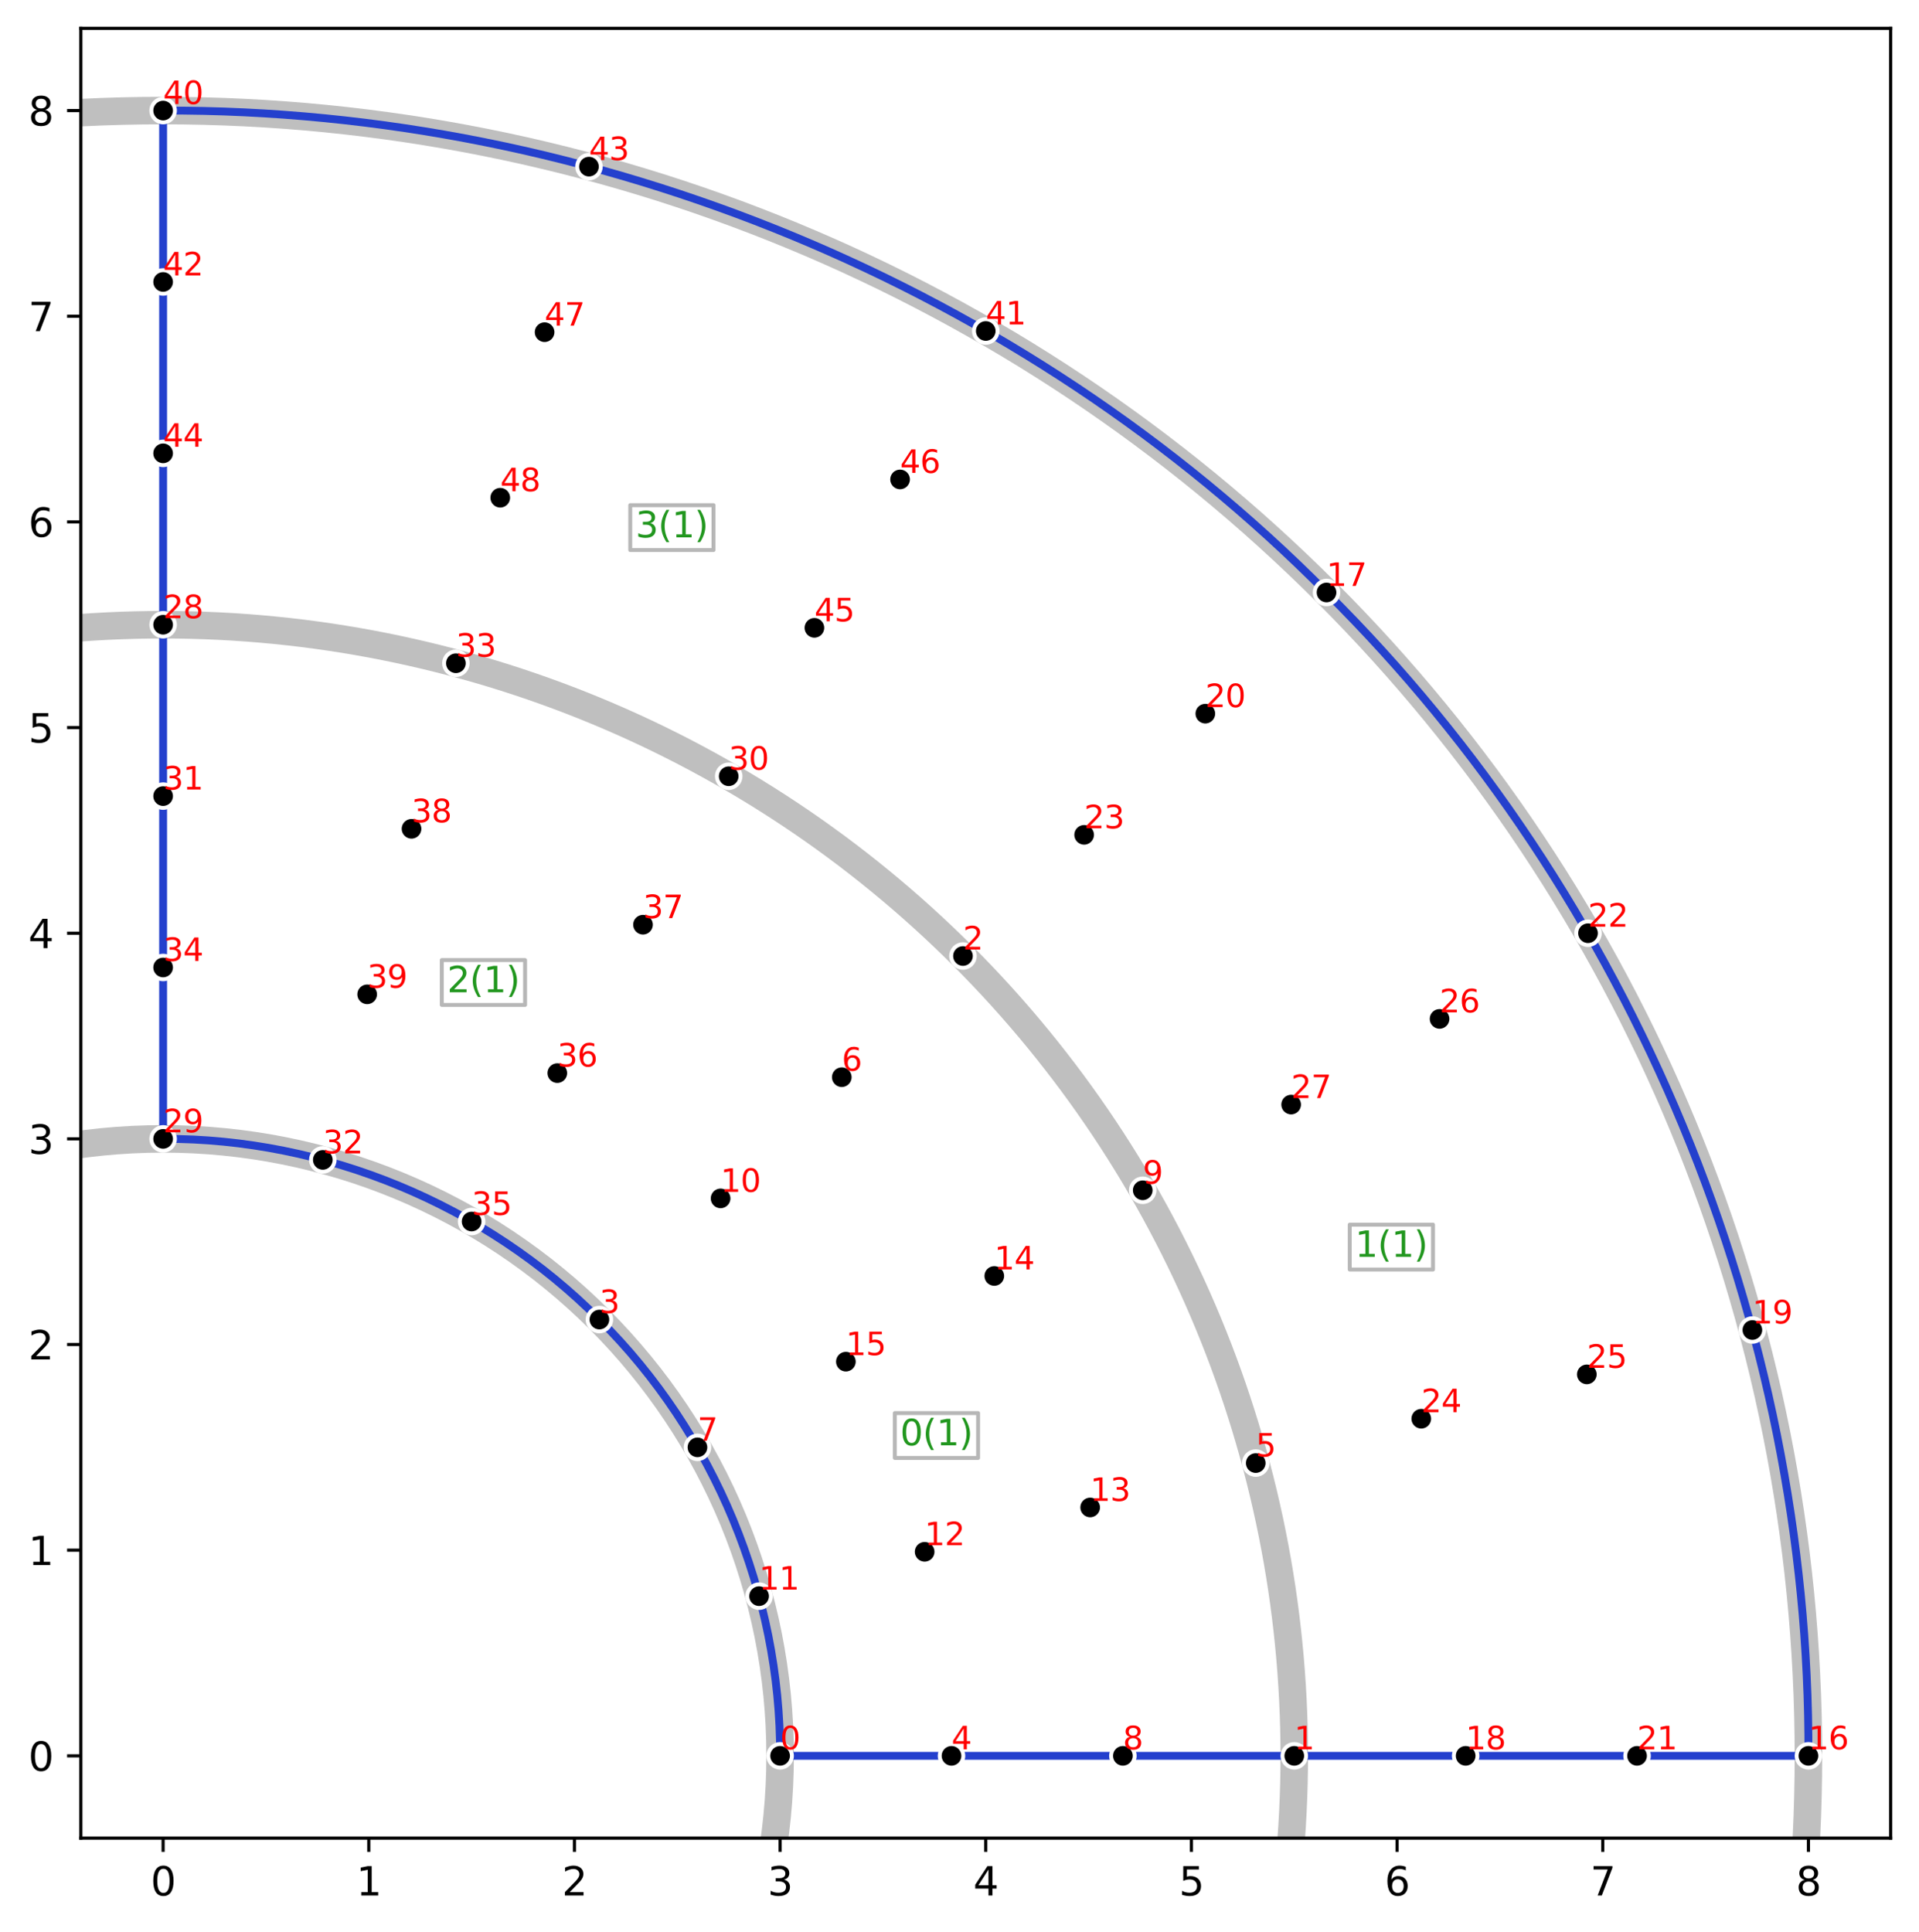 <?xml version="1.0" encoding="utf-8" standalone="no"?>
<!DOCTYPE svg PUBLIC "-//W3C//DTD SVG 1.1//EN"
  "http://www.w3.org/Graphics/SVG/1.1/DTD/svg11.dtd">
<svg xmlns:xlink="http://www.w3.org/1999/xlink" width="488.036pt" height="491.352pt" viewBox="0 0 488.036 491.352" xmlns="http://www.w3.org/2000/svg" version="1.1">
 <defs>
  <style type="text/css">*{stroke-linejoin: round; stroke-linecap: butt}</style>
 </defs>
 <g id="figure_1">
  <g id="patch_1">
   <path d="M 0 491.352 
L 488.036 491.352 
L 488.036 0 
L 0 0 
z
" style="fill: #ffffff"/>
  </g>
  <g id="axes_1">
   <g id="patch_2">
    <path d="M 20.562 467.474 
L 480.836 467.474 
L 480.836 7.2 
L 20.562 7.2 
z
" style="fill: #ffffff"/>
   </g>
   <g id="patch_3">
    <path d="M 41.484 603.464 
C 83.097 603.464 123.012 586.931 152.437 557.506 
C 181.862 528.081 198.396 488.166 198.396 446.552 
C 198.396 404.939 181.862 365.024 152.437 335.599 
C 123.012 306.174 83.097 289.641 41.484 289.641 
C -0.129 289.641 -40.044 306.174 -69.469 335.599 
C -98.894 365.024 -115.428 404.939 -115.428 446.552 
C -115.428 488.166 -98.894 528.081 -69.469 557.506 
C -40.044 586.931 -0.129 603.464 41.484 603.464 
" clip-path="url(#p6e500c1475)" style="fill: none; stroke: #bfbfbf; stroke-width: 7; stroke-linejoin: miter"/>
   </g>
   <g id="patch_4">
    <path d="M 41.484 734.224 
C 117.775 734.224 190.952 703.913 244.898 649.967 
C 298.844 596.021 329.155 522.844 329.155 446.552 
C 329.155 370.261 298.844 297.084 244.898 243.138 
C 190.952 189.192 117.775 158.881 41.484 158.881 
C -34.807 158.881 -107.984 189.192 -161.93 243.138 
C -215.876 297.084 -246.187 370.261 -246.187 446.552 
C -246.187 522.844 -215.876 596.021 -161.93 649.967 
C -107.984 703.913 -34.807 734.224 41.484 734.224 
" clip-path="url(#p6e500c1475)" style="fill: none; stroke: #bfbfbf; stroke-width: 7; stroke-linejoin: miter"/>
   </g>
   <g id="patch_5">
    <path d="M 41.484 864.983 
C 152.453 864.983 258.892 820.895 337.359 742.428 
C 415.826 663.961 459.915 557.522 459.915 446.552 
C 459.915 335.583 415.826 229.144 337.359 150.677 
C 258.892 72.21 152.453 28.122 41.484 28.122 
C -69.485 28.122 -175.924 72.21 -254.391 150.677 
C -332.858 229.144 -376.947 335.583 -376.947 446.552 
C -376.947 557.522 -332.858 663.961 -254.391 742.428 
C -175.924 820.895 -69.485 864.983 41.484 864.983 
" clip-path="url(#p6e500c1475)" style="fill: none; stroke: #bfbfbf; stroke-width: 7; stroke-linejoin: miter"/>
   </g>
   <g id="patch_6">
    <path d="M 41.484 158.881 
C 41.484 115.295 41.484 71.708 41.484 28.122 
" style="fill: none; stroke: #2440cd; stroke-width: 2; stroke-linejoin: miter"/>
   </g>
   <g id="patch_7">
    <path d="M 329.155 446.552 
C 285.569 446.552 241.982 446.552 198.396 446.552 
" style="fill: none; stroke: #2440cd; stroke-width: 2; stroke-linejoin: miter"/>
   </g>
   <g id="patch_8">
    <path d="M 41.484 289.641 
C 41.484 246.054 41.484 202.468 41.484 158.881 
" style="fill: none; stroke: #2440cd; stroke-width: 2; stroke-linejoin: miter"/>
   </g>
   <g id="patch_9">
    <path d="M 337.359 150.677 
C 415.254 227.916 460.379 336.857 459.915 446.552 
" style="fill: none; stroke: #2440cd; stroke-width: 2; stroke-linejoin: miter"/>
   </g>
   <g id="patch_10">
    <path d="M 459.915 446.552 
C 416.328 446.552 372.742 446.552 329.155 446.552 
" style="fill: none; stroke: #2440cd; stroke-width: 2; stroke-linejoin: miter"/>
   </g>
   <g id="patch_11">
    <path d="M 198.396 446.552 
C 198.57 405.417 181.648 364.564 152.437 335.599 
" style="fill: none; stroke: #2440cd; stroke-width: 2; stroke-linejoin: miter"/>
   </g>
   <g id="patch_12">
    <path d="M 41.484 28.122 
C 151.18 27.658 260.121 72.783 337.359 150.677 
" style="fill: none; stroke: #2440cd; stroke-width: 2; stroke-linejoin: miter"/>
   </g>
   <g id="patch_13">
    <path d="M 152.437 335.599 
C 123.473 306.389 82.62 289.467 41.484 289.641 
" style="fill: none; stroke: #2440cd; stroke-width: 2; stroke-linejoin: miter"/>
   </g>
   <g id="matplotlib.axis_1">
    <g id="xtick_1">
     <g id="line2d_1">
      <defs>
       <path id="mfc8f230394" d="M 0 0 
L 0 3.5 
" style="stroke: #000000; stroke-width: 0.8"/>
      </defs>
      <g>
       <use xlink:href="#mfc8f230394" x="41.484" y="467.474" style="stroke: #000000; stroke-width: 0.8"/>
      </g>
     </g>
     <g id="text_1">
      <!-- 0 -->
      <g transform="translate(38.303 482.072)scale(0.1 -0.1)">
       <defs>
        <path id="DejaVuSans-30" d="M 2034 4250 
Q 1547 4250 1301 3770 
Q 1056 3291 1056 2328 
Q 1056 1369 1301 889 
Q 1547 409 2034 409 
Q 2525 409 2770 889 
Q 3016 1369 3016 2328 
Q 3016 3291 2770 3770 
Q 2525 4250 2034 4250 
z
M 2034 4750 
Q 2819 4750 3233 4129 
Q 3647 3509 3647 2328 
Q 3647 1150 3233 529 
Q 2819 -91 2034 -91 
Q 1250 -91 836 529 
Q 422 1150 422 2328 
Q 422 3509 836 4129 
Q 1250 4750 2034 4750 
z
" transform="scale(0.016)"/>
       </defs>
       <use xlink:href="#DejaVuSans-30"/>
      </g>
     </g>
    </g>
    <g id="xtick_2">
     <g id="line2d_2">
      <g>
       <use xlink:href="#mfc8f230394" x="93.788" y="467.474" style="stroke: #000000; stroke-width: 0.8"/>
      </g>
     </g>
     <g id="text_2">
      <!-- 1 -->
      <g transform="translate(90.607 482.072)scale(0.1 -0.1)">
       <defs>
        <path id="DejaVuSans-31" d="M 794 531 
L 1825 531 
L 1825 4091 
L 703 3866 
L 703 4441 
L 1819 4666 
L 2450 4666 
L 2450 531 
L 3481 531 
L 3481 0 
L 794 0 
L 794 531 
z
" transform="scale(0.016)"/>
       </defs>
       <use xlink:href="#DejaVuSans-31"/>
      </g>
     </g>
    </g>
    <g id="xtick_3">
     <g id="line2d_3">
      <g>
       <use xlink:href="#mfc8f230394" x="146.092" y="467.474" style="stroke: #000000; stroke-width: 0.8"/>
      </g>
     </g>
     <g id="text_3">
      <!-- 2 -->
      <g transform="translate(142.911 482.072)scale(0.1 -0.1)">
       <defs>
        <path id="DejaVuSans-32" d="M 1228 531 
L 3431 531 
L 3431 0 
L 469 0 
L 469 531 
Q 828 903 1448 1529 
Q 2069 2156 2228 2338 
Q 2531 2678 2651 2914 
Q 2772 3150 2772 3378 
Q 2772 3750 2511 3984 
Q 2250 4219 1831 4219 
Q 1534 4219 1204 4116 
Q 875 4013 500 3803 
L 500 4441 
Q 881 4594 1212 4672 
Q 1544 4750 1819 4750 
Q 2544 4750 2975 4387 
Q 3406 4025 3406 3419 
Q 3406 3131 3298 2873 
Q 3191 2616 2906 2266 
Q 2828 2175 2409 1742 
Q 1991 1309 1228 531 
z
" transform="scale(0.016)"/>
       </defs>
       <use xlink:href="#DejaVuSans-32"/>
      </g>
     </g>
    </g>
    <g id="xtick_4">
     <g id="line2d_4">
      <g>
       <use xlink:href="#mfc8f230394" x="198.396" y="467.474" style="stroke: #000000; stroke-width: 0.8"/>
      </g>
     </g>
     <g id="text_4">
      <!-- 3 -->
      <g transform="translate(195.214 482.072)scale(0.1 -0.1)">
       <defs>
        <path id="DejaVuSans-33" d="M 2597 2516 
Q 3050 2419 3304 2112 
Q 3559 1806 3559 1356 
Q 3559 666 3084 287 
Q 2609 -91 1734 -91 
Q 1441 -91 1130 -33 
Q 819 25 488 141 
L 488 750 
Q 750 597 1062 519 
Q 1375 441 1716 441 
Q 2309 441 2620 675 
Q 2931 909 2931 1356 
Q 2931 1769 2642 2001 
Q 2353 2234 1838 2234 
L 1294 2234 
L 1294 2753 
L 1863 2753 
Q 2328 2753 2575 2939 
Q 2822 3125 2822 3475 
Q 2822 3834 2567 4026 
Q 2313 4219 1838 4219 
Q 1578 4219 1281 4162 
Q 984 4106 628 3988 
L 628 4550 
Q 988 4650 1302 4700 
Q 1616 4750 1894 4750 
Q 2613 4750 3031 4423 
Q 3450 4097 3450 3541 
Q 3450 3153 3228 2886 
Q 3006 2619 2597 2516 
z
" transform="scale(0.016)"/>
       </defs>
       <use xlink:href="#DejaVuSans-33"/>
      </g>
     </g>
    </g>
    <g id="xtick_5">
     <g id="line2d_5">
      <g>
       <use xlink:href="#mfc8f230394" x="250.699" y="467.474" style="stroke: #000000; stroke-width: 0.8"/>
      </g>
     </g>
     <g id="text_5">
      <!-- 4 -->
      <g transform="translate(247.518 482.072)scale(0.1 -0.1)">
       <defs>
        <path id="DejaVuSans-34" d="M 2419 4116 
L 825 1625 
L 2419 1625 
L 2419 4116 
z
M 2253 4666 
L 3047 4666 
L 3047 1625 
L 3713 1625 
L 3713 1100 
L 3047 1100 
L 3047 0 
L 2419 0 
L 2419 1100 
L 313 1100 
L 313 1709 
L 2253 4666 
z
" transform="scale(0.016)"/>
       </defs>
       <use xlink:href="#DejaVuSans-34"/>
      </g>
     </g>
    </g>
    <g id="xtick_6">
     <g id="line2d_6">
      <g>
       <use xlink:href="#mfc8f230394" x="303.003" y="467.474" style="stroke: #000000; stroke-width: 0.8"/>
      </g>
     </g>
     <g id="text_6">
      <!-- 5 -->
      <g transform="translate(299.822 482.072)scale(0.1 -0.1)">
       <defs>
        <path id="DejaVuSans-35" d="M 691 4666 
L 3169 4666 
L 3169 4134 
L 1269 4134 
L 1269 2991 
Q 1406 3038 1543 3061 
Q 1681 3084 1819 3084 
Q 2600 3084 3056 2656 
Q 3513 2228 3513 1497 
Q 3513 744 3044 326 
Q 2575 -91 1722 -91 
Q 1428 -91 1123 -41 
Q 819 9 494 109 
L 494 744 
Q 775 591 1075 516 
Q 1375 441 1709 441 
Q 2250 441 2565 725 
Q 2881 1009 2881 1497 
Q 2881 1984 2565 2268 
Q 2250 2553 1709 2553 
Q 1456 2553 1204 2497 
Q 953 2441 691 2322 
L 691 4666 
z
" transform="scale(0.016)"/>
       </defs>
       <use xlink:href="#DejaVuSans-35"/>
      </g>
     </g>
    </g>
    <g id="xtick_7">
     <g id="line2d_7">
      <g>
       <use xlink:href="#mfc8f230394" x="355.307" y="467.474" style="stroke: #000000; stroke-width: 0.8"/>
      </g>
     </g>
     <g id="text_7">
      <!-- 6 -->
      <g transform="translate(352.126 482.072)scale(0.1 -0.1)">
       <defs>
        <path id="DejaVuSans-36" d="M 2113 2584 
Q 1688 2584 1439 2293 
Q 1191 2003 1191 1497 
Q 1191 994 1439 701 
Q 1688 409 2113 409 
Q 2538 409 2786 701 
Q 3034 994 3034 1497 
Q 3034 2003 2786 2293 
Q 2538 2584 2113 2584 
z
M 3366 4563 
L 3366 3988 
Q 3128 4100 2886 4159 
Q 2644 4219 2406 4219 
Q 1781 4219 1451 3797 
Q 1122 3375 1075 2522 
Q 1259 2794 1537 2939 
Q 1816 3084 2150 3084 
Q 2853 3084 3261 2657 
Q 3669 2231 3669 1497 
Q 3669 778 3244 343 
Q 2819 -91 2113 -91 
Q 1303 -91 875 529 
Q 447 1150 447 2328 
Q 447 3434 972 4092 
Q 1497 4750 2381 4750 
Q 2619 4750 2861 4703 
Q 3103 4656 3366 4563 
z
" transform="scale(0.016)"/>
       </defs>
       <use xlink:href="#DejaVuSans-36"/>
      </g>
     </g>
    </g>
    <g id="xtick_8">
     <g id="line2d_8">
      <g>
       <use xlink:href="#mfc8f230394" x="407.611" y="467.474" style="stroke: #000000; stroke-width: 0.8"/>
      </g>
     </g>
     <g id="text_8">
      <!-- 7 -->
      <g transform="translate(404.43 482.072)scale(0.1 -0.1)">
       <defs>
        <path id="DejaVuSans-37" d="M 525 4666 
L 3525 4666 
L 3525 4397 
L 1831 0 
L 1172 0 
L 2766 4134 
L 525 4134 
L 525 4666 
z
" transform="scale(0.016)"/>
       </defs>
       <use xlink:href="#DejaVuSans-37"/>
      </g>
     </g>
    </g>
    <g id="xtick_9">
     <g id="line2d_9">
      <g>
       <use xlink:href="#mfc8f230394" x="459.915" y="467.474" style="stroke: #000000; stroke-width: 0.8"/>
      </g>
     </g>
     <g id="text_9">
      <!-- 8 -->
      <g transform="translate(456.734 482.072)scale(0.1 -0.1)">
       <defs>
        <path id="DejaVuSans-38" d="M 2034 2216 
Q 1584 2216 1326 1975 
Q 1069 1734 1069 1313 
Q 1069 891 1326 650 
Q 1584 409 2034 409 
Q 2484 409 2743 651 
Q 3003 894 3003 1313 
Q 3003 1734 2745 1975 
Q 2488 2216 2034 2216 
z
M 1403 2484 
Q 997 2584 770 2862 
Q 544 3141 544 3541 
Q 544 4100 942 4425 
Q 1341 4750 2034 4750 
Q 2731 4750 3128 4425 
Q 3525 4100 3525 3541 
Q 3525 3141 3298 2862 
Q 3072 2584 2669 2484 
Q 3125 2378 3379 2068 
Q 3634 1759 3634 1313 
Q 3634 634 3220 271 
Q 2806 -91 2034 -91 
Q 1263 -91 848 271 
Q 434 634 434 1313 
Q 434 1759 690 2068 
Q 947 2378 1403 2484 
z
M 1172 3481 
Q 1172 3119 1398 2916 
Q 1625 2713 2034 2713 
Q 2441 2713 2670 2916 
Q 2900 3119 2900 3481 
Q 2900 3844 2670 4047 
Q 2441 4250 2034 4250 
Q 1625 4250 1398 4047 
Q 1172 3844 1172 3481 
z
" transform="scale(0.016)"/>
       </defs>
       <use xlink:href="#DejaVuSans-38"/>
      </g>
     </g>
    </g>
   </g>
   <g id="matplotlib.axis_2">
    <g id="ytick_1">
     <g id="line2d_10">
      <defs>
       <path id="m9201b7679d" d="M 0 0 
L -3.5 0 
" style="stroke: #000000; stroke-width: 0.8"/>
      </defs>
      <g>
       <use xlink:href="#m9201b7679d" x="20.562" y="446.552" style="stroke: #000000; stroke-width: 0.8"/>
      </g>
     </g>
     <g id="text_10">
      <!-- 0 -->
      <g transform="translate(7.2 450.352)scale(0.1 -0.1)">
       <use xlink:href="#DejaVuSans-30"/>
      </g>
     </g>
    </g>
    <g id="ytick_2">
     <g id="line2d_11">
      <g>
       <use xlink:href="#m9201b7679d" x="20.562" y="394.249" style="stroke: #000000; stroke-width: 0.8"/>
      </g>
     </g>
     <g id="text_11">
      <!-- 1 -->
      <g transform="translate(7.2 398.048)scale(0.1 -0.1)">
       <use xlink:href="#DejaVuSans-31"/>
      </g>
     </g>
    </g>
    <g id="ytick_3">
     <g id="line2d_12">
      <g>
       <use xlink:href="#m9201b7679d" x="20.562" y="341.945" style="stroke: #000000; stroke-width: 0.8"/>
      </g>
     </g>
     <g id="text_12">
      <!-- 2 -->
      <g transform="translate(7.2 345.744)scale(0.1 -0.1)">
       <use xlink:href="#DejaVuSans-32"/>
      </g>
     </g>
    </g>
    <g id="ytick_4">
     <g id="line2d_13">
      <g>
       <use xlink:href="#m9201b7679d" x="20.562" y="289.641" style="stroke: #000000; stroke-width: 0.8"/>
      </g>
     </g>
     <g id="text_13">
      <!-- 3 -->
      <g transform="translate(7.2 293.44)scale(0.1 -0.1)">
       <use xlink:href="#DejaVuSans-33"/>
      </g>
     </g>
    </g>
    <g id="ytick_5">
     <g id="line2d_14">
      <g>
       <use xlink:href="#m9201b7679d" x="20.562" y="237.337" style="stroke: #000000; stroke-width: 0.8"/>
      </g>
     </g>
     <g id="text_14">
      <!-- 4 -->
      <g transform="translate(7.2 241.136)scale(0.1 -0.1)">
       <use xlink:href="#DejaVuSans-34"/>
      </g>
     </g>
    </g>
    <g id="ytick_6">
     <g id="line2d_15">
      <g>
       <use xlink:href="#m9201b7679d" x="20.562" y="185.033" style="stroke: #000000; stroke-width: 0.8"/>
      </g>
     </g>
     <g id="text_15">
      <!-- 5 -->
      <g transform="translate(7.2 188.832)scale(0.1 -0.1)">
       <use xlink:href="#DejaVuSans-35"/>
      </g>
     </g>
    </g>
    <g id="ytick_7">
     <g id="line2d_16">
      <g>
       <use xlink:href="#m9201b7679d" x="20.562" y="132.729" style="stroke: #000000; stroke-width: 0.8"/>
      </g>
     </g>
     <g id="text_16">
      <!-- 6 -->
      <g transform="translate(7.2 136.528)scale(0.1 -0.1)">
       <use xlink:href="#DejaVuSans-36"/>
      </g>
     </g>
    </g>
    <g id="ytick_8">
     <g id="line2d_17">
      <g>
       <use xlink:href="#m9201b7679d" x="20.562" y="80.425" style="stroke: #000000; stroke-width: 0.8"/>
      </g>
     </g>
     <g id="text_17">
      <!-- 7 -->
      <g transform="translate(7.2 84.225)scale(0.1 -0.1)">
       <use xlink:href="#DejaVuSans-37"/>
      </g>
     </g>
    </g>
    <g id="ytick_9">
     <g id="line2d_18">
      <g>
       <use xlink:href="#m9201b7679d" x="20.562" y="28.122" style="stroke: #000000; stroke-width: 0.8"/>
      </g>
     </g>
     <g id="text_18">
      <!-- 8 -->
      <g transform="translate(7.2 31.921)scale(0.1 -0.1)">
       <use xlink:href="#DejaVuSans-38"/>
      </g>
     </g>
    </g>
   </g>
   <g id="line2d_19">
    <defs>
     <path id="md54928123e" d="M 0 3 
C 0.796 3 1.559 2.684 2.121 2.121 
C 2.684 1.559 3 0.796 3 0 
C 3 -0.796 2.684 -1.559 2.121 -2.121 
C 1.559 -2.684 0.796 -3 0 -3 
C -0.796 -3 -1.559 -2.684 -2.121 -2.121 
C -2.684 -1.559 -3 -0.796 -3 0 
C -3 0.796 -2.684 1.559 -2.121 2.121 
C -1.559 2.684 -0.796 3 0 3 
z
" style="stroke: #ffffff"/>
    </defs>
    <g>
     <use xlink:href="#md54928123e" x="198.396" y="446.552" style="stroke: #ffffff"/>
     <use xlink:href="#md54928123e" x="329.155" y="446.552" style="stroke: #ffffff"/>
     <use xlink:href="#md54928123e" x="244.898" y="243.138" style="stroke: #ffffff"/>
     <use xlink:href="#md54928123e" x="152.437" y="335.599" style="stroke: #ffffff"/>
     <use xlink:href="#md54928123e" x="241.982" y="446.552" style="stroke: #ffffff"/>
     <use xlink:href="#md54928123e" x="319.353" y="372.098" style="stroke: #ffffff"/>
     <use xlink:href="#md54928123e" x="214.078" y="273.958" style="stroke: #ffffff"/>
     <use xlink:href="#md54928123e" x="177.373" y="368.097" style="stroke: #ffffff"/>
     <use xlink:href="#md54928123e" x="285.569" y="446.552" style="stroke: #ffffff"/>
     <use xlink:href="#md54928123e" x="290.615" y="302.717" style="stroke: #ffffff"/>
     <use xlink:href="#md54928123e" x="183.258" y="304.779" style="stroke: #ffffff"/>
     <use xlink:href="#md54928123e" x="193.049" y="405.941" style="stroke: #ffffff"/>
     <use xlink:href="#md54928123e" x="235.15" y="394.66" style="stroke: #ffffff"/>
     <use xlink:href="#md54928123e" x="277.252" y="383.379" style="stroke: #ffffff"/>
     <use xlink:href="#md54928123e" x="252.868" y="324.51" style="stroke: #ffffff"/>
     <use xlink:href="#md54928123e" x="215.121" y="346.303" style="stroke: #ffffff"/>
     <use xlink:href="#md54928123e" x="459.915" y="446.552" style="stroke: #ffffff"/>
     <use xlink:href="#md54928123e" x="337.359" y="150.677" style="stroke: #ffffff"/>
     <use xlink:href="#md54928123e" x="372.742" y="446.552" style="stroke: #ffffff"/>
     <use xlink:href="#md54928123e" x="445.657" y="338.255" style="stroke: #ffffff"/>
     <use xlink:href="#md54928123e" x="306.539" y="181.497" style="stroke: #ffffff"/>
     <use xlink:href="#md54928123e" x="416.328" y="446.552" style="stroke: #ffffff"/>
     <use xlink:href="#md54928123e" x="403.856" y="237.337" style="stroke: #ffffff"/>
     <use xlink:href="#md54928123e" x="275.719" y="212.318" style="stroke: #ffffff"/>
     <use xlink:href="#md54928123e" x="361.454" y="360.817" style="stroke: #ffffff"/>
     <use xlink:href="#md54928123e" x="403.556" y="349.536" style="stroke: #ffffff"/>
     <use xlink:href="#md54928123e" x="366.109" y="259.13" style="stroke: #ffffff"/>
     <use xlink:href="#md54928123e" x="328.362" y="280.924" style="stroke: #ffffff"/>
     <use xlink:href="#md54928123e" x="41.484" y="158.881" style="stroke: #ffffff"/>
     <use xlink:href="#md54928123e" x="41.484" y="289.641" style="stroke: #ffffff"/>
     <use xlink:href="#md54928123e" x="185.32" y="197.422" style="stroke: #ffffff"/>
     <use xlink:href="#md54928123e" x="41.484" y="202.468" style="stroke: #ffffff"/>
     <use xlink:href="#md54928123e" x="82.096" y="294.987" style="stroke: #ffffff"/>
     <use xlink:href="#md54928123e" x="115.939" y="168.683" style="stroke: #ffffff"/>
     <use xlink:href="#md54928123e" x="41.484" y="246.054" style="stroke: #ffffff"/>
     <use xlink:href="#md54928123e" x="119.94" y="310.663" style="stroke: #ffffff"/>
     <use xlink:href="#md54928123e" x="141.733" y="272.916" style="stroke: #ffffff"/>
     <use xlink:href="#md54928123e" x="163.526" y="235.169" style="stroke: #ffffff"/>
     <use xlink:href="#md54928123e" x="104.658" y="210.785" style="stroke: #ffffff"/>
     <use xlink:href="#md54928123e" x="93.377" y="252.886" style="stroke: #ffffff"/>
     <use xlink:href="#md54928123e" x="41.484" y="28.122" style="stroke: #ffffff"/>
     <use xlink:href="#md54928123e" x="250.699" y="84.181" style="stroke: #ffffff"/>
     <use xlink:href="#md54928123e" x="41.484" y="71.708" style="stroke: #ffffff"/>
     <use xlink:href="#md54928123e" x="149.782" y="42.379" style="stroke: #ffffff"/>
     <use xlink:href="#md54928123e" x="41.484" y="115.295" style="stroke: #ffffff"/>
     <use xlink:href="#md54928123e" x="207.113" y="159.675" style="stroke: #ffffff"/>
     <use xlink:href="#md54928123e" x="228.906" y="121.928" style="stroke: #ffffff"/>
     <use xlink:href="#md54928123e" x="138.501" y="84.481" style="stroke: #ffffff"/>
     <use xlink:href="#md54928123e" x="127.22" y="126.582" style="stroke: #ffffff"/>
    </g>
   </g>
   <g id="patch_14">
    <path d="M 20.562 467.474 
L 20.562 7.2 
" style="fill: none; stroke: #000000; stroke-width: 0.8; stroke-linejoin: miter; stroke-linecap: square"/>
   </g>
   <g id="patch_15">
    <path d="M 480.836 467.474 
L 480.836 7.2 
" style="fill: none; stroke: #000000; stroke-width: 0.8; stroke-linejoin: miter; stroke-linecap: square"/>
   </g>
   <g id="patch_16">
    <path d="M 20.562 467.474 
L 480.836 467.474 
" style="fill: none; stroke: #000000; stroke-width: 0.8; stroke-linejoin: miter; stroke-linecap: square"/>
   </g>
   <g id="patch_17">
    <path d="M 20.562 7.2 
L 480.836 7.2 
" style="fill: none; stroke: #000000; stroke-width: 0.8; stroke-linejoin: miter; stroke-linecap: square"/>
   </g>
   <g id="text_19">
    <g id="patch_18">
     <path d="M 227.572 370.792 
L 248.747 370.792 
L 248.747 359.382 
L 227.572 359.382 
z
" style="fill: #ffffff; stroke: #b7b7b7; stroke-linejoin: miter"/>
    </g>
    <!-- 0(1) -->
    <g style="fill: #22971f" transform="translate(228.922 367.57)scale(0.09 -0.09)">
     <defs>
      <path id="DejaVuSans-28" d="M 1984 4856 
Q 1566 4138 1362 3434 
Q 1159 2731 1159 2009 
Q 1159 1288 1364 580 
Q 1569 -128 1984 -844 
L 1484 -844 
Q 1016 -109 783 600 
Q 550 1309 550 2009 
Q 550 2706 781 3412 
Q 1013 4119 1484 4856 
L 1984 4856 
z
" transform="scale(0.016)"/>
      <path id="DejaVuSans-29" d="M 513 4856 
L 1013 4856 
Q 1481 4119 1714 3412 
Q 1947 2706 1947 2009 
Q 1947 1309 1714 600 
Q 1481 -109 1013 -844 
L 513 -844 
Q 928 -128 1133 580 
Q 1338 1288 1338 2009 
Q 1338 2731 1133 3434 
Q 928 4138 513 4856 
z
" transform="scale(0.016)"/>
     </defs>
     <use xlink:href="#DejaVuSans-30"/>
     <use xlink:href="#DejaVuSans-28" x="63.623"/>
     <use xlink:href="#DejaVuSans-31" x="102.637"/>
     <use xlink:href="#DejaVuSans-29" x="166.26"/>
    </g>
   </g>
   <g id="text_20">
    <g id="patch_19">
     <path d="M 343.263 322.871 
L 364.439 322.871 
L 364.439 311.461 
L 343.263 311.461 
z
" style="fill: #ffffff; stroke: #b7b7b7; stroke-linejoin: miter"/>
    </g>
    <!-- 1(1) -->
    <g style="fill: #22971f" transform="translate(344.613 319.649)scale(0.09 -0.09)">
     <use xlink:href="#DejaVuSans-31"/>
     <use xlink:href="#DejaVuSans-28" x="63.623"/>
     <use xlink:href="#DejaVuSans-31" x="102.637"/>
     <use xlink:href="#DejaVuSans-29" x="166.26"/>
    </g>
   </g>
   <g id="text_21">
    <g id="patch_20">
     <path d="M 112.362 255.582 
L 133.537 255.582 
L 133.537 244.172 
L 112.362 244.172 
z
" style="fill: #ffffff; stroke: #b7b7b7; stroke-linejoin: miter"/>
    </g>
    <!-- 2(1) -->
    <g style="fill: #22971f" transform="translate(113.712 252.36)scale(0.09 -0.09)">
     <use xlink:href="#DejaVuSans-32"/>
     <use xlink:href="#DejaVuSans-28" x="63.623"/>
     <use xlink:href="#DejaVuSans-31" x="102.637"/>
     <use xlink:href="#DejaVuSans-29" x="166.26"/>
    </g>
   </g>
   <g id="text_22">
    <g id="patch_21">
     <path d="M 160.283 139.891 
L 181.458 139.891 
L 181.458 128.48 
L 160.283 128.48 
z
" style="fill: #ffffff; stroke: #b7b7b7; stroke-linejoin: miter"/>
    </g>
    <!-- 3(1) -->
    <g style="fill: #22971f" transform="translate(161.633 136.669)scale(0.09 -0.09)">
     <use xlink:href="#DejaVuSans-33"/>
     <use xlink:href="#DejaVuSans-28" x="63.623"/>
     <use xlink:href="#DejaVuSans-31" x="102.637"/>
     <use xlink:href="#DejaVuSans-29" x="166.26"/>
    </g>
   </g>
   <g id="text_23">
    <!-- 0 -->
    <g style="fill: #ff0000" transform="translate(198.396 444.889)scale(0.08 -0.08)">
     <use xlink:href="#DejaVuSans-30"/>
    </g>
   </g>
   <g id="text_24">
    <!-- 1 -->
    <g style="fill: #ff0000" transform="translate(329.155 444.889)scale(0.08 -0.08)">
     <use xlink:href="#DejaVuSans-31"/>
    </g>
   </g>
   <g id="text_25">
    <!-- 2 -->
    <g style="fill: #ff0000" transform="translate(244.898 241.474)scale(0.08 -0.08)">
     <use xlink:href="#DejaVuSans-32"/>
    </g>
   </g>
   <g id="text_26">
    <!-- 3 -->
    <g style="fill: #ff0000" transform="translate(152.437 333.935)scale(0.08 -0.08)">
     <use xlink:href="#DejaVuSans-33"/>
    </g>
   </g>
   <g id="text_27">
    <!-- 4 -->
    <g style="fill: #ff0000" transform="translate(241.982 444.889)scale(0.08 -0.08)">
     <use xlink:href="#DejaVuSans-34"/>
    </g>
   </g>
   <g id="text_28">
    <!-- 5 -->
    <g style="fill: #ff0000" transform="translate(319.353 370.434)scale(0.08 -0.08)">
     <use xlink:href="#DejaVuSans-35"/>
    </g>
   </g>
   <g id="text_29">
    <!-- 6 -->
    <g style="fill: #ff0000" transform="translate(214.078 272.295)scale(0.08 -0.08)">
     <use xlink:href="#DejaVuSans-36"/>
    </g>
   </g>
   <g id="text_30">
    <!-- 7 -->
    <g style="fill: #ff0000" transform="translate(177.373 366.433)scale(0.08 -0.08)">
     <use xlink:href="#DejaVuSans-37"/>
    </g>
   </g>
   <g id="text_31">
    <!-- 8 -->
    <g style="fill: #ff0000" transform="translate(285.569 444.889)scale(0.08 -0.08)">
     <use xlink:href="#DejaVuSans-38"/>
    </g>
   </g>
   <g id="text_32">
    <!-- 9 -->
    <g style="fill: #ff0000" transform="translate(290.615 301.053)scale(0.08 -0.08)">
     <defs>
      <path id="DejaVuSans-39" d="M 703 97 
L 703 672 
Q 941 559 1184 500 
Q 1428 441 1663 441 
Q 2288 441 2617 861 
Q 2947 1281 2994 2138 
Q 2813 1869 2534 1725 
Q 2256 1581 1919 1581 
Q 1219 1581 811 2004 
Q 403 2428 403 3163 
Q 403 3881 828 4315 
Q 1253 4750 1959 4750 
Q 2769 4750 3195 4129 
Q 3622 3509 3622 2328 
Q 3622 1225 3098 567 
Q 2575 -91 1691 -91 
Q 1453 -91 1209 -44 
Q 966 3 703 97 
z
M 1959 2075 
Q 2384 2075 2632 2365 
Q 2881 2656 2881 3163 
Q 2881 3666 2632 3958 
Q 2384 4250 1959 4250 
Q 1534 4250 1286 3958 
Q 1038 3666 1038 3163 
Q 1038 2656 1286 2365 
Q 1534 2075 1959 2075 
z
" transform="scale(0.016)"/>
     </defs>
     <use xlink:href="#DejaVuSans-39"/>
    </g>
   </g>
   <g id="text_33">
    <!-- 10 -->
    <g style="fill: #ff0000" transform="translate(183.258 303.115)scale(0.08 -0.08)">
     <use xlink:href="#DejaVuSans-31"/>
     <use xlink:href="#DejaVuSans-30" x="63.623"/>
    </g>
   </g>
   <g id="text_34">
    <!-- 11 -->
    <g style="fill: #ff0000" transform="translate(193.049 404.277)scale(0.08 -0.08)">
     <use xlink:href="#DejaVuSans-31"/>
     <use xlink:href="#DejaVuSans-31" x="63.623"/>
    </g>
   </g>
   <g id="text_35">
    <!-- 12 -->
    <g style="fill: #ff0000" transform="translate(235.15 392.996)scale(0.08 -0.08)">
     <use xlink:href="#DejaVuSans-31"/>
     <use xlink:href="#DejaVuSans-32" x="63.623"/>
    </g>
   </g>
   <g id="text_36">
    <!-- 13 -->
    <g style="fill: #ff0000" transform="translate(277.252 381.715)scale(0.08 -0.08)">
     <use xlink:href="#DejaVuSans-31"/>
     <use xlink:href="#DejaVuSans-33" x="63.623"/>
    </g>
   </g>
   <g id="text_37">
    <!-- 14 -->
    <g style="fill: #ff0000" transform="translate(252.868 322.846)scale(0.08 -0.08)">
     <use xlink:href="#DejaVuSans-31"/>
     <use xlink:href="#DejaVuSans-34" x="63.623"/>
    </g>
   </g>
   <g id="text_38">
    <!-- 15 -->
    <g style="fill: #ff0000" transform="translate(215.121 344.64)scale(0.08 -0.08)">
     <use xlink:href="#DejaVuSans-31"/>
     <use xlink:href="#DejaVuSans-35" x="63.623"/>
    </g>
   </g>
   <g id="text_39">
    <!-- 16 -->
    <g style="fill: #ff0000" transform="translate(459.915 444.889)scale(0.08 -0.08)">
     <use xlink:href="#DejaVuSans-31"/>
     <use xlink:href="#DejaVuSans-36" x="63.623"/>
    </g>
   </g>
   <g id="text_40">
    <!-- 17 -->
    <g style="fill: #ff0000" transform="translate(337.359 149.013)scale(0.08 -0.08)">
     <use xlink:href="#DejaVuSans-31"/>
     <use xlink:href="#DejaVuSans-37" x="63.623"/>
    </g>
   </g>
   <g id="text_41">
    <!-- 18 -->
    <g style="fill: #ff0000" transform="translate(372.742 444.889)scale(0.08 -0.08)">
     <use xlink:href="#DejaVuSans-31"/>
     <use xlink:href="#DejaVuSans-38" x="63.623"/>
    </g>
   </g>
   <g id="text_42">
    <!-- 19 -->
    <g style="fill: #ff0000" transform="translate(445.657 336.591)scale(0.08 -0.08)">
     <use xlink:href="#DejaVuSans-31"/>
     <use xlink:href="#DejaVuSans-39" x="63.623"/>
    </g>
   </g>
   <g id="text_43">
    <!-- 20 -->
    <g style="fill: #ff0000" transform="translate(306.539 179.834)scale(0.08 -0.08)">
     <use xlink:href="#DejaVuSans-32"/>
     <use xlink:href="#DejaVuSans-30" x="63.623"/>
    </g>
   </g>
   <g id="text_44">
    <!-- 21 -->
    <g style="fill: #ff0000" transform="translate(416.328 444.889)scale(0.08 -0.08)">
     <use xlink:href="#DejaVuSans-32"/>
     <use xlink:href="#DejaVuSans-31" x="63.623"/>
    </g>
   </g>
   <g id="text_45">
    <!-- 22 -->
    <g style="fill: #ff0000" transform="translate(403.856 235.673)scale(0.08 -0.08)">
     <use xlink:href="#DejaVuSans-32"/>
     <use xlink:href="#DejaVuSans-32" x="63.623"/>
    </g>
   </g>
   <g id="text_46">
    <!-- 23 -->
    <g style="fill: #ff0000" transform="translate(275.719 210.654)scale(0.08 -0.08)">
     <use xlink:href="#DejaVuSans-32"/>
     <use xlink:href="#DejaVuSans-33" x="63.623"/>
    </g>
   </g>
   <g id="text_47">
    <!-- 24 -->
    <g style="fill: #ff0000" transform="translate(361.454 359.153)scale(0.08 -0.08)">
     <use xlink:href="#DejaVuSans-32"/>
     <use xlink:href="#DejaVuSans-34" x="63.623"/>
    </g>
   </g>
   <g id="text_48">
    <!-- 25 -->
    <g style="fill: #ff0000" transform="translate(403.556 347.872)scale(0.08 -0.08)">
     <use xlink:href="#DejaVuSans-32"/>
     <use xlink:href="#DejaVuSans-35" x="63.623"/>
    </g>
   </g>
   <g id="text_49">
    <!-- 26 -->
    <g style="fill: #ff0000" transform="translate(366.109 257.467)scale(0.08 -0.08)">
     <use xlink:href="#DejaVuSans-32"/>
     <use xlink:href="#DejaVuSans-36" x="63.623"/>
    </g>
   </g>
   <g id="text_50">
    <!-- 27 -->
    <g style="fill: #ff0000" transform="translate(328.362 279.26)scale(0.08 -0.08)">
     <use xlink:href="#DejaVuSans-32"/>
     <use xlink:href="#DejaVuSans-37" x="63.623"/>
    </g>
   </g>
   <g id="text_51">
    <!-- 28 -->
    <g style="fill: #ff0000" transform="translate(41.484 157.217)scale(0.08 -0.08)">
     <use xlink:href="#DejaVuSans-32"/>
     <use xlink:href="#DejaVuSans-38" x="63.623"/>
    </g>
   </g>
   <g id="text_52">
    <!-- 29 -->
    <g style="fill: #ff0000" transform="translate(41.484 287.977)scale(0.08 -0.08)">
     <use xlink:href="#DejaVuSans-32"/>
     <use xlink:href="#DejaVuSans-39" x="63.623"/>
    </g>
   </g>
   <g id="text_53">
    <!-- 30 -->
    <g style="fill: #ff0000" transform="translate(185.32 195.758)scale(0.08 -0.08)">
     <use xlink:href="#DejaVuSans-33"/>
     <use xlink:href="#DejaVuSans-30" x="63.623"/>
    </g>
   </g>
   <g id="text_54">
    <!-- 31 -->
    <g style="fill: #ff0000" transform="translate(41.484 200.804)scale(0.08 -0.08)">
     <use xlink:href="#DejaVuSans-33"/>
     <use xlink:href="#DejaVuSans-31" x="63.623"/>
    </g>
   </g>
   <g id="text_55">
    <!-- 32 -->
    <g style="fill: #ff0000" transform="translate(82.096 293.324)scale(0.08 -0.08)">
     <use xlink:href="#DejaVuSans-33"/>
     <use xlink:href="#DejaVuSans-32" x="63.623"/>
    </g>
   </g>
   <g id="text_56">
    <!-- 33 -->
    <g style="fill: #ff0000" transform="translate(115.939 167.02)scale(0.08 -0.08)">
     <use xlink:href="#DejaVuSans-33"/>
     <use xlink:href="#DejaVuSans-33" x="63.623"/>
    </g>
   </g>
   <g id="text_57">
    <!-- 34 -->
    <g style="fill: #ff0000" transform="translate(41.484 244.391)scale(0.08 -0.08)">
     <use xlink:href="#DejaVuSans-33"/>
     <use xlink:href="#DejaVuSans-34" x="63.623"/>
    </g>
   </g>
   <g id="text_58">
    <!-- 35 -->
    <g style="fill: #ff0000" transform="translate(119.94 308.999)scale(0.08 -0.08)">
     <use xlink:href="#DejaVuSans-33"/>
     <use xlink:href="#DejaVuSans-35" x="63.623"/>
    </g>
   </g>
   <g id="text_59">
    <!-- 36 -->
    <g style="fill: #ff0000" transform="translate(141.733 271.252)scale(0.08 -0.08)">
     <use xlink:href="#DejaVuSans-33"/>
     <use xlink:href="#DejaVuSans-36" x="63.623"/>
    </g>
   </g>
   <g id="text_60">
    <!-- 37 -->
    <g style="fill: #ff0000" transform="translate(163.526 233.505)scale(0.08 -0.08)">
     <use xlink:href="#DejaVuSans-33"/>
     <use xlink:href="#DejaVuSans-37" x="63.623"/>
    </g>
   </g>
   <g id="text_61">
    <!-- 38 -->
    <g style="fill: #ff0000" transform="translate(104.658 209.121)scale(0.08 -0.08)">
     <use xlink:href="#DejaVuSans-33"/>
     <use xlink:href="#DejaVuSans-38" x="63.623"/>
    </g>
   </g>
   <g id="text_62">
    <!-- 39 -->
    <g style="fill: #ff0000" transform="translate(93.377 251.222)scale(0.08 -0.08)">
     <use xlink:href="#DejaVuSans-33"/>
     <use xlink:href="#DejaVuSans-39" x="63.623"/>
    </g>
   </g>
   <g id="text_63">
    <!-- 40 -->
    <g style="fill: #ff0000" transform="translate(41.484 26.458)scale(0.08 -0.08)">
     <use xlink:href="#DejaVuSans-34"/>
     <use xlink:href="#DejaVuSans-30" x="63.623"/>
    </g>
   </g>
   <g id="text_64">
    <!-- 41 -->
    <g style="fill: #ff0000" transform="translate(250.699 82.517)scale(0.08 -0.08)">
     <use xlink:href="#DejaVuSans-34"/>
     <use xlink:href="#DejaVuSans-31" x="63.623"/>
    </g>
   </g>
   <g id="text_65">
    <!-- 42 -->
    <g style="fill: #ff0000" transform="translate(41.484 70.044)scale(0.08 -0.08)">
     <use xlink:href="#DejaVuSans-34"/>
     <use xlink:href="#DejaVuSans-32" x="63.623"/>
    </g>
   </g>
   <g id="text_66">
    <!-- 43 -->
    <g style="fill: #ff0000" transform="translate(149.782 40.715)scale(0.08 -0.08)">
     <use xlink:href="#DejaVuSans-34"/>
     <use xlink:href="#DejaVuSans-33" x="63.623"/>
    </g>
   </g>
   <g id="text_67">
    <!-- 44 -->
    <g style="fill: #ff0000" transform="translate(41.484 113.631)scale(0.08 -0.08)">
     <use xlink:href="#DejaVuSans-34"/>
     <use xlink:href="#DejaVuSans-34" x="63.623"/>
    </g>
   </g>
   <g id="text_68">
    <!-- 45 -->
    <g style="fill: #ff0000" transform="translate(207.113 158.011)scale(0.08 -0.08)">
     <use xlink:href="#DejaVuSans-34"/>
     <use xlink:href="#DejaVuSans-35" x="63.623"/>
    </g>
   </g>
   <g id="text_69">
    <!-- 46 -->
    <g style="fill: #ff0000" transform="translate(228.906 120.264)scale(0.08 -0.08)">
     <use xlink:href="#DejaVuSans-34"/>
     <use xlink:href="#DejaVuSans-36" x="63.623"/>
    </g>
   </g>
   <g id="text_70">
    <!-- 47 -->
    <g style="fill: #ff0000" transform="translate(138.501 82.817)scale(0.08 -0.08)">
     <use xlink:href="#DejaVuSans-34"/>
     <use xlink:href="#DejaVuSans-37" x="63.623"/>
    </g>
   </g>
   <g id="text_71">
    <!-- 48 -->
    <g style="fill: #ff0000" transform="translate(127.22 124.918)scale(0.08 -0.08)">
     <use xlink:href="#DejaVuSans-34"/>
     <use xlink:href="#DejaVuSans-38" x="63.623"/>
    </g>
   </g>
  </g>
 </g>
 <defs>
  <clipPath id="p6e500c1475">
   <rect x="20.562" y="7.2" width="460.274" height="460.274"/>
  </clipPath>
 </defs>
</svg>
